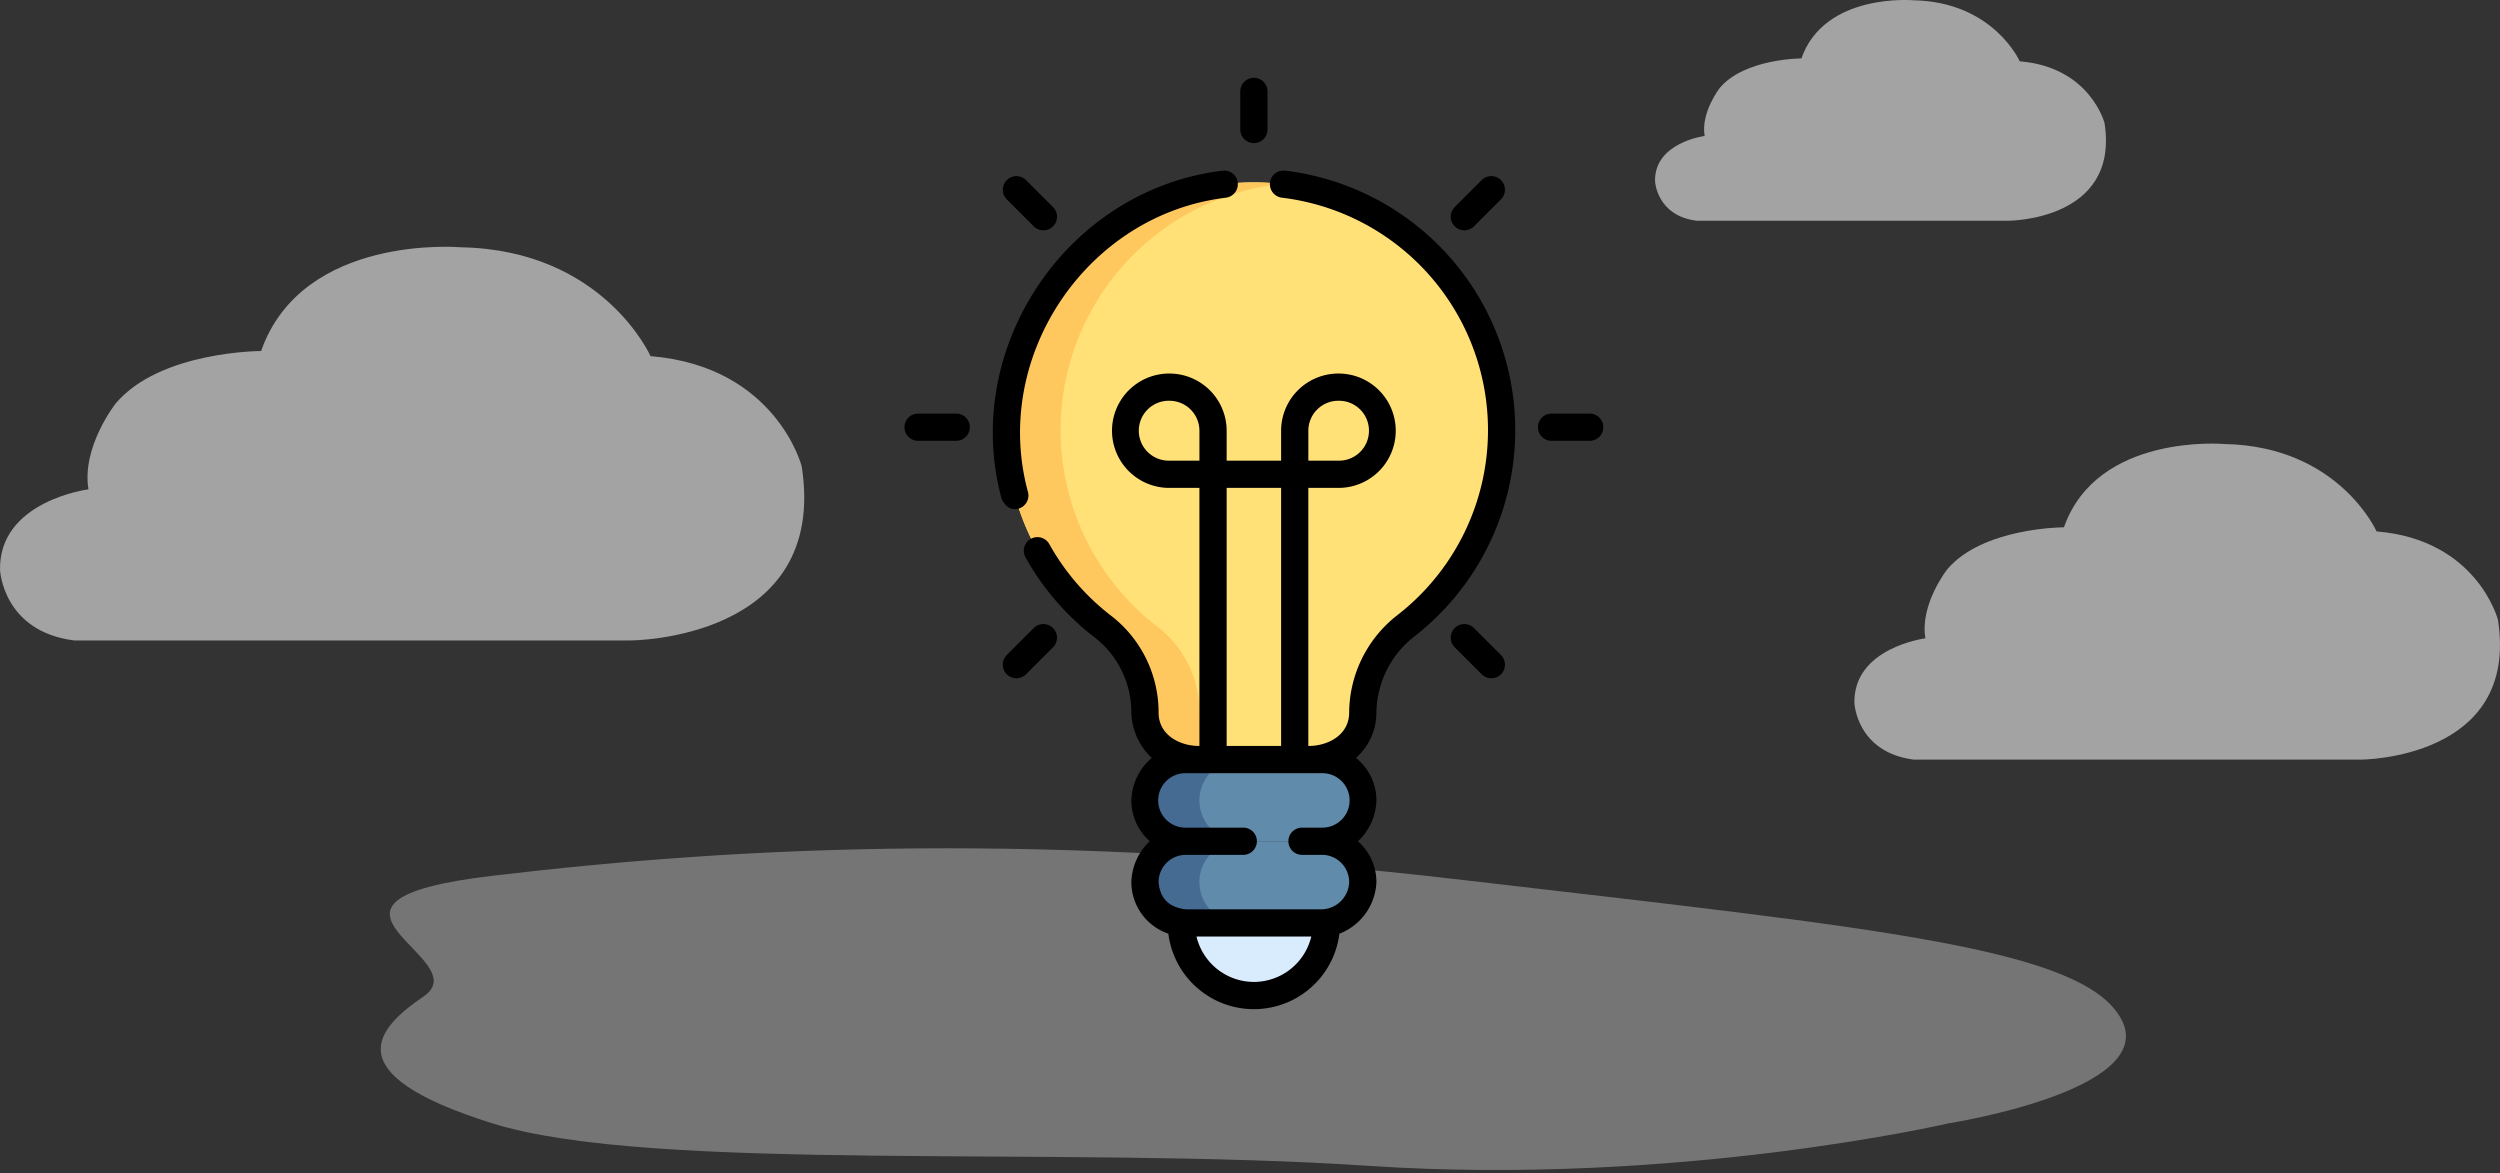 <svg xmlns="http://www.w3.org/2000/svg" width="386.967" height="181.613" viewBox="0 0 386.967 181.613">
  <rect x="0" y="0" width="386.967" height="181.613" fill="#333333" stroke="none"/>
  <g id="Ideabox-Add" transform="translate(-766 -138.878)">
    <path id="Path_602" data-name="Path 602" d="M1558.933,646.395c-24.756-7.726-17.734-14.843-10.676-19.65,8.657-5.9-23-14.7,10.676-18.682,39.524-4.679,86-6.83,150.292.667s95.92,10.513,101.818,21.544-26.783,16.121-26.783,16.121-41.989,9.754-89.567,6.581S1583.689,654.12,1558.933,646.395Z" transform="translate(-716.689 -333.631)" fill="#e5e5e5" stroke="rgba(0,0,0,0)" stroke-width="1" opacity="0.374" style="mix-blend-mode: multiply;isolation: isolate"/>
    <g id="Group_2411" data-name="Group 2411">
      <path id="Path_906" data-name="Path 906" d="M288.306,263.752h69.127s24.639,0,21.271-21.641c0,0-3.19-12.411-18.789-13.685,0,0-5.848-13.207-23.573-13.526,0,0-19.675-1.751-24.816,12.889,0,0-12.584,0-18.079,6.524,0,0-4.254,5.411-3.368,10.661,0,0-11.167,1.432-10.989,10.026C279.09,255,279.443,262.639,288.306,263.752Z" transform="translate(773.946 -7.293)" fill="#ecebeb" opacity="0.608"/>
      <path id="Path_907" data-name="Path 907" d="M290.571,275.77h86.11s30.692,0,26.5-26.958c0,0-3.974-15.46-23.4-17.047,0,0-7.285-16.451-29.365-16.848,0,0-24.509-2.181-30.913,16.056,0,0-15.676,0-22.52,8.127,0,0-5.3,6.74-4.2,13.28,0,0-13.91,1.784-13.689,12.489C279.09,264.869,279.531,274.383,290.571,275.77Z" transform="translate(486.913 -37.761)" fill="#ecebeb" opacity="0.608"/>
      <path id="Path_908" data-name="Path 908" d="M285.526,249h48.283s17.209,0,14.857-15.116c0,0-2.228-8.669-13.123-9.558,0,0-4.085-9.224-16.465-9.447,0,0-13.742-1.223-17.333,9,0,0-8.79,0-12.627,4.557,0,0-2.971,3.779-2.352,7.446,0,0-7.8,1-7.675,7C279.089,242.89,279.336,248.224,285.526,249Z" transform="translate(743.088 -75.957)" fill="#ecebeb" opacity="0.608"/>
      <g id="Group_907" data-name="Group 907" transform="translate(745 -53.082)">
        <path id="Path_890" data-name="Path 890" d="M275.128,552.348v.039a11.238,11.238,0,0,0,22.476,0v-.039Zm0,0" transform="translate(-71.281 -217.569)" fill="#d9ecfd"/>
        <path id="Path_891" data-name="Path 891" d="M287.553,531.42h-21.07a6.321,6.321,0,1,1,0-12.643h21.07a6.321,6.321,0,1,1,0,12.643Zm0,0" transform="translate(-61.933 -196.602)" fill="#618baa"/>
        <path id="Path_892" data-name="Path 892" d="M274.91,531.42h-8.428a6.321,6.321,0,1,1,0-12.643h8.428a6.321,6.321,0,0,0,0,12.643Zm0,0" transform="translate(-61.933 -196.602)" fill="#456b93"/>
        <path id="Path_893" data-name="Path 893" d="M287.553,497.744h-21.07a6.321,6.321,0,1,1,0-12.642h21.07a6.321,6.321,0,1,1,0,12.642Zm0,0" transform="translate(-61.933 -175.569)" fill="#618baa"/>
        <path id="Path_894" data-name="Path 894" d="M274.91,497.742h-8.428a6.322,6.322,0,0,1,0-12.644h8.428a6.322,6.322,0,0,0,0,12.644Zm0,0" transform="translate(-61.933 -175.567)" fill="#456b93"/>
        <path id="Path_895" data-name="Path 895" d="M279.613,285.478a38.349,38.349,0,1,0-61.671,30.442,16.7,16.7,0,0,1,6.464,13.272,7.278,7.278,0,0,0,7.278,7.278h19.159a7.278,7.278,0,0,0,7.278-7.278,17,17,0,0,1,6.642-13.408,38.281,38.281,0,0,0,14.85-30.305Zm0,0" transform="translate(-26.18 -26.938)" fill="#ffe177"/>
        <path id="Path_896" data-name="Path 896" d="M234.969,334.342a7.257,7.257,0,0,0,5.145,2.129h-8.43a7.275,7.275,0,0,1-7.276-7.277,16.7,16.7,0,0,0-6.464-13.272,38.348,38.348,0,0,1,23.779-68.786c1.27.013,2.527.092,3.763.227a38.35,38.35,0,0,0-19.114,68.559,16.7,16.7,0,0,1,6.466,13.272,7.255,7.255,0,0,0,2.132,5.147Zm0,0" transform="translate(-26.18 -26.94)" fill="#ffc85e"/>
        <path id="Path_897" data-name="Path 897" d="M202.863,292c-5.687-20.92,9.072-42.942,30.631-45.545a2.107,2.107,0,0,0-.506-4.184c-24.1,2.91-40.556,27.422-34.192,50.835q.985,1.894,2.586,1.481A2.109,2.109,0,0,0,202.863,292Zm0,0" transform="translate(-22.748 -23.892)"/>
        <path id="Path_898" data-name="Path 898" d="M250.656,242.268a2.107,2.107,0,0,0-.5,4.185,36.241,36.241,0,0,1,17.865,64.619,19.257,19.257,0,0,0-7.457,15.076c0,3.525-3.364,5.188-6.321,5.169V291.371h4.68a8.85,8.85,0,1,0,0-17.7h-.044a8.86,8.86,0,0,0-8.85,8.85v4.635H241.6v-4.635a8.86,8.86,0,0,0-8.85-8.85h-.044a8.85,8.85,0,1,0,0,17.7h4.68v39.946c-2.961.021-6.321-1.641-6.321-5.169a18.909,18.909,0,0,0-7.29-14.945,36.143,36.143,0,0,1-9.623-11.129,2.107,2.107,0,0,0-3.681,2.053,40.357,40.357,0,0,0,10.739,12.42,14.675,14.675,0,0,1,5.64,11.6,10.02,10.02,0,0,0,3.159,7.02,8.962,8.962,0,0,0-3.159,6.577,8.406,8.406,0,0,0,2.86,6.319,8.991,8.991,0,0,0-2.86,6.325,8.454,8.454,0,0,0,5.727,7.985,13.342,13.342,0,0,0,26.477,0,8.954,8.954,0,0,0,5.727-7.985,8.411,8.411,0,0,0-2.86-6.319,8.992,8.992,0,0,0,2.86-6.325,8.417,8.417,0,0,0-3.168-6.577,9.363,9.363,0,0,0,3.168-7.02,15.221,15.221,0,0,1,5.826-11.747,40.455,40.455,0,0,0-19.952-72.133Zm3.59,40.253a4.641,4.641,0,0,1,4.636-4.636h.044a4.636,4.636,0,1,1,0,9.271h-4.68Zm-21.539,4.635a4.636,4.636,0,1,1,0-9.271h.044a4.641,4.641,0,0,1,4.636,4.636v4.635Zm8.894,4.215h8.43v39.946H241.6Zm4.215,76.469a9.144,9.144,0,0,1-8.883-7.023H254.7a9.144,9.144,0,0,1-8.883,7.023Zm10.535-32.31a4.215,4.215,0,1,1,0,8.429H253.31a2.107,2.107,0,1,0,0,4.213h3.041a4.22,4.22,0,0,1,4.215,4.215,4.361,4.361,0,0,1-4.215,4.215h-21.07q-3.918-.44-4.215-4.215a4.215,4.215,0,0,1,4.215-4.215h8.844a2.107,2.107,0,1,0,0-4.213h-8.844a4.215,4.215,0,1,1,0-8.429Zm0,0" transform="translate(-30.731 -23.892)"/>
        <path id="Path_899" data-name="Path 899" d="M301.556,214.114a2.107,2.107,0,0,1-2.107-2.107v-5.9a2.107,2.107,0,1,1,4.215,0v5.9a2.106,2.106,0,0,1-2.107,2.107Zm0,0" transform="translate(-86.472)"/>
        <path id="Path_900" data-name="Path 900" d="M207.83,252.937a2.1,2.1,0,0,1-1.49-.616l-4.172-4.172a2.107,2.107,0,0,1,2.98-2.98l4.172,4.172a2.106,2.106,0,0,1-1.49,3.6Zm0,0" transform="translate(-25.327 -25.328)"/>
        <path id="Path_901" data-name="Path 901" d="M392.514,437.621a2.1,2.1,0,0,1-1.49-.616l-4.172-4.172a2.107,2.107,0,0,1,2.98-2.98L394,434.025a2.106,2.106,0,0,1-1.49,3.6Zm0,0" transform="translate(-140.676 -140.677)"/>
        <path id="Path_902" data-name="Path 902" d="M169.009,346.664h-5.9a2.107,2.107,0,0,1,0-4.215h5.9a2.107,2.107,0,0,1,0,4.215Zm0,0" transform="translate(0 -86.472)"/>
        <path id="Path_903" data-name="Path 903" d="M430.19,346.664h-5.9a2.107,2.107,0,0,1,0-4.215h5.9a2.107,2.107,0,0,1,0,4.215Zm0,0" transform="translate(-163.128 -86.472)"/>
        <path id="Path_904" data-name="Path 904" d="M203.658,437.62a2.107,2.107,0,0,1-1.49-3.6l4.172-4.171a2.107,2.107,0,1,1,2.98,2.98L205.148,437a2.1,2.1,0,0,1-1.49.616Zm0,0" transform="translate(-25.327 -140.676)"/>
        <path id="Path_905" data-name="Path 905" d="M388.342,252.937a2.106,2.106,0,0,1-1.49-3.6l4.172-4.172a2.107,2.107,0,0,1,2.98,2.98l-4.172,4.172a2.1,2.1,0,0,1-1.49.616Zm0,0" transform="translate(-140.676 -25.328)"/>
      </g>
    </g>
  </g>
</svg>
